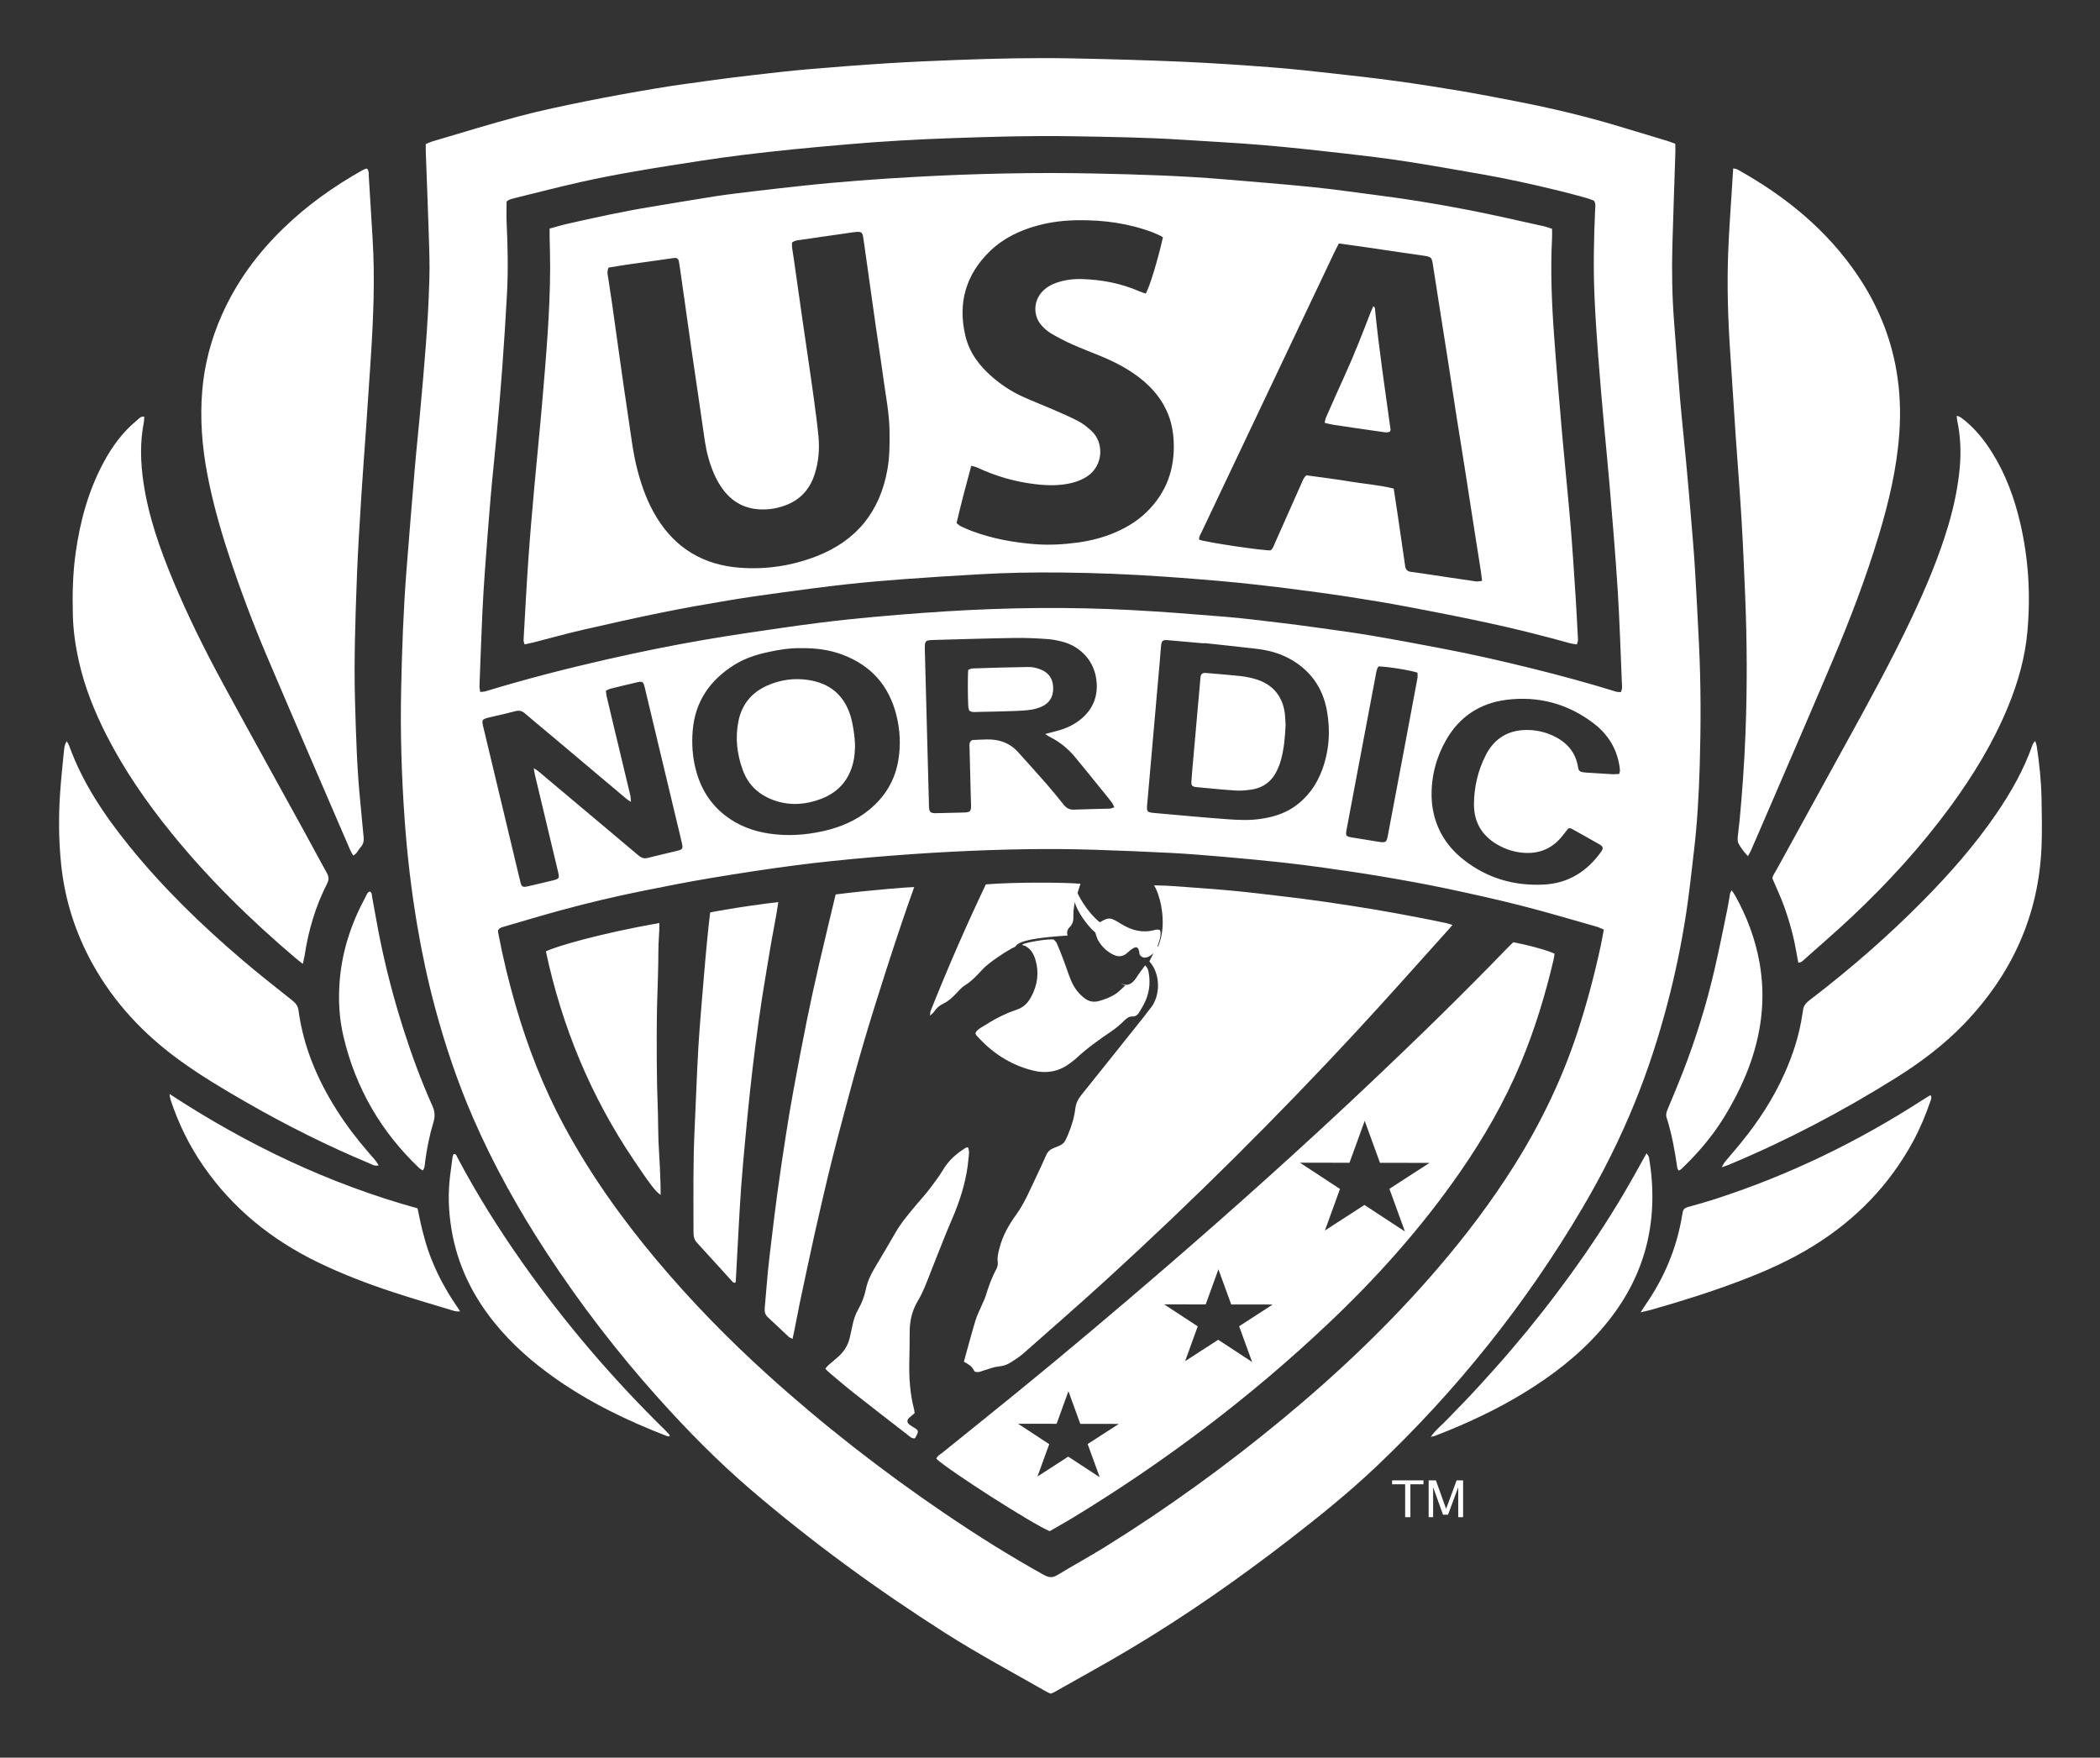 <svg xmlns="http://www.w3.org/2000/svg" xmlns:xlink="http://www.w3.org/1999/xlink" width="135" height="113" viewBox="0 0 135 113"><rect x="0" y="0" width="135" height="113" fill="#333333" stroke="none"/><defs><polygon id="a" points="0 0 135 0 135 113 0 113"/></defs><g fill="none" fill-rule="evenodd"><mask id="b" fill="#fff"><use xlink:href="#a"/></mask><path d="M134.977,51.32 L134.976,51.262 C134.954,50.094 134.84,48.842 134.629,47.446 C134.572,47.056 134.473,46.763 134.404,46.558 L133.564,43.812 C133.802,42.865 133.965,41.93 134.05,40.993 C134.307,38.192 134.125,35.435 133.51,32.797 C133.006,30.633 132.26,28.778 131.229,27.129 C130.367,25.748 129.396,24.671 128.263,23.838 C127.856,23.539 127.482,23.379 127.185,23.269 L125.462,22.538 C124.951,20.107 123.973,17.795 122.535,15.659 C120.371,12.445 117.418,9.82 113.506,7.64 C112.96,7.335 112.464,7.228 112.224,7.183 L111.381,6.974 L111.373,6.612 L108.816,5.683 C108.611,5.606 108.417,5.536 108.224,5.477 L107.035,5.121 C106.501,4.961 105.969,4.802 105.437,4.639 C103.198,3.949 100.791,3.358 98.081,2.832 L97.968,2.811 C96.81,2.586 95.612,2.353 94.406,2.151 C92.856,1.891 91.479,1.679 90.197,1.504 C88.8,1.314 87.44,1.161 85.934,0.994 L85.69,0.967 C84.496,0.836 83.261,0.699 82.012,0.605 C80.169,0.466 78.183,0.325 76.158,0.237 C73.981,0.143 71.622,0.071 68.947,0.018 C68.31,0.006 67.673,0 67.034,0 C65.351,0 63.521,0.04 61.273,0.125 C59.924,0.177 58.328,0.242 56.708,0.346 C55.084,0.447 53.398,0.575 51.556,0.735 C50.447,0.83 49.351,0.957 48.292,1.078 L47.935,1.119 C46.993,1.228 46.051,1.346 45.112,1.477 L44.665,1.537 C43.636,1.678 42.573,1.823 41.504,2.003 C39.709,2.306 38.238,2.574 36.873,2.851 C35.356,3.158 33.87,3.468 32.346,3.873 C30.945,4.245 29.559,4.658 28.22,5.059 C27.709,5.211 27.199,5.363 26.689,5.513 C26.349,5.612 26.088,5.73 25.889,5.819 L23.573,6.783 L23.573,7.107 C23.555,7.107 23.536,7.103 23.518,7.103 L22.754,7.122 L22.091,7.382 C21.958,7.433 21.71,7.531 21.415,7.696 C19.173,8.955 17.265,10.358 15.58,11.985 C13.498,14.001 11.886,16.275 10.788,18.745 C10.165,20.15 9.721,21.598 9.453,23.068 C9.361,23.062 9.271,23.047 9.18,23.047 C8.449,23.047 7.369,23.244 6.337,24.177 C5.128,25.179 4.131,26.434 3.288,28.012 C2.188,30.072 1.472,32.383 1.097,35.078 C0.909,36.445 0.842,37.916 0.888,39.702 C0.918,40.849 1.069,42.028 1.353,43.308 C1.449,43.74 1.563,44.173 1.689,44.608 L1.004,45.775 C0.45,46.72 0.367,47.57 0.331,47.94 L0.264,48.625 C0.198,49.287 0.132,49.948 0.084,50.609 C-0.048,52.468 -0.025,54.281 0.154,55.998 C0.442,58.755 1.278,61.396 2.643,63.847 C3.72,65.783 5.112,67.55 6.785,69.133 L7.188,71.197 C7.217,71.358 7.263,71.629 7.367,71.934 C7.992,73.807 8.856,75.548 9.933,77.108 C12.117,80.27 15.092,82.779 18.774,84.562 C20.355,85.328 22.082,86.015 24.055,86.663 C25.119,87.012 26.186,87.332 27.221,87.643 L27.845,87.831 C28.09,87.91 28.664,88.094 29.412,88.094 L29.413,88.094 C30.553,89.381 31.879,90.568 33.469,91.69 C35.708,93.269 38.324,94.629 41.487,95.854 C41.901,96.011 42.257,96.066 42.506,96.095 L43.096,96.184 C43.999,97.063 44.894,97.885 45.786,98.648 C49.693,101.996 54.033,105.195 58.684,108.16 C60.33,109.21 62.012,110.154 63.638,111.067 C64.22,111.393 64.8,111.719 65.382,112.051 C65.639,112.198 65.858,112.288 66.003,112.349 L67.483,113 L68.978,112.375 C69.087,112.332 69.313,112.244 69.575,112.095 C70.06,111.819 70.547,111.545 71.035,111.273 C72.166,110.639 73.334,109.985 74.487,109.298 C77.994,107.21 81.481,104.819 85.145,101.986 C85.824,101.461 86.554,100.883 87.299,100.281 C87.811,100.51 88.376,100.641 88.97,100.641 L93.24,100.641 C95.502,100.641 97.354,98.793 97.354,96.536 C97.354,95.778 97.141,95.068 96.778,94.457 C98.169,93.792 99.455,93.084 100.647,92.31 C102.565,91.063 104.159,89.723 105.495,88.243 L106.555,87.991 C106.784,87.939 106.955,87.898 107.124,87.85 C109.398,87.208 111.387,86.561 113.202,85.872 C115.308,85.073 116.996,84.263 118.516,83.323 C121.856,81.257 124.468,78.515 126.276,75.173 C126.772,74.256 127.203,73.264 127.593,72.143 C127.977,71.145 127.936,70.277 127.761,69.598 C128.172,69.229 128.564,68.854 128.934,68.471 C132.753,64.505 134.788,59.805 134.978,54.497 C135.017,53.406 134.996,52.346 134.977,51.32" mask="url(#b)"/><path fill="#FFF" fill-rule="nonzero" d="M88.615,42.844 C88.486,43.04 88.471,43.245 88.433,43.44 C87.999,45.73 87.567,48.022 87.135,50.312 C86.945,51.322 86.754,52.331 86.565,53.342 C86.493,53.733 86.52,53.773 86.926,53.843 C87.38,53.92 87.835,53.987 88.288,54.063 C89.218,54.218 89.116,54.248 89.289,53.344 C89.616,51.631 89.938,49.917 90.26,48.203 C90.548,46.67 90.837,45.137 91.121,43.602 C91.143,43.485 91.123,43.358 91.123,43.246 C90.669,43.09 89.193,42.852 88.615,42.844 M104.091,49.76 C104.118,49.643 104.143,49.588 104.14,49.537 C104.135,49.427 104.119,49.318 104.101,49.209 C103.918,48.082 103.339,47.183 102.444,46.501 C100.787,45.239 98.895,44.731 96.837,44.992 C95.154,45.206 93.834,46.064 92.979,47.551 C92.334,48.672 92.009,49.888 92.031,51.184 C92.037,51.549 92.078,51.919 92.159,52.275 C92.435,53.506 93.111,54.502 94.092,55.274 C95.6,56.462 97.342,56.966 99.25,56.869 C100.83,56.788 102.036,56.017 102.939,54.746 C103.083,54.544 103.061,54.424 102.84,54.295 C102.233,53.947 101.623,53.607 101.012,53.268 C100.969,53.243 100.907,53.255 100.871,53.251 C100.836,53.265 100.813,53.268 100.802,53.281 C100.689,53.424 100.574,53.566 100.463,53.711 C99.87,54.477 99.092,54.86 98.122,54.836 C97.542,54.82 96.988,54.675 96.475,54.415 C95.36,53.853 94.745,52.957 94.755,51.687 C94.765,50.587 95.011,49.536 95.509,48.556 C96.083,47.428 97.025,46.892 98.291,46.932 C98.831,46.949 99.353,47.074 99.839,47.301 C100.686,47.694 101.27,48.318 101.438,49.27 C101.445,49.306 101.453,49.342 101.458,49.378 C101.484,49.552 101.596,49.627 101.759,49.646 C101.833,49.656 101.905,49.666 101.979,49.671 C102.529,49.706 103.08,49.743 103.632,49.773 C103.774,49.782 103.919,49.765 104.091,49.76 M77.411,41.342 C77.409,41.349 77.409,41.356 77.408,41.363 C76.62,41.293 75.832,41.22 75.044,41.155 C74.763,41.13 74.676,41.201 74.644,41.478 C74.608,41.789 74.593,42.101 74.566,42.412 C74.295,45.484 74.024,48.556 73.755,51.629 C73.703,52.211 73.715,52.224 74.276,52.273 C75.798,52.406 77.318,52.553 78.84,52.664 C79.572,52.717 80.31,52.756 81.044,52.646 C81.798,52.534 82.519,52.329 83.158,51.896 C84.043,51.297 84.638,50.469 85,49.481 C85.451,48.249 85.535,46.967 85.301,45.684 C85.03,44.189 84.215,43.057 82.862,42.328 C82.203,41.972 81.49,41.797 80.756,41.709 C79.642,41.578 78.526,41.464 77.411,41.342 M40.561,51.554 C40.424,51.462 40.347,51.421 40.281,51.366 C38.69,50.027 37.101,48.687 35.511,47.348 C34.92,46.851 34.322,46.362 33.736,45.858 C33.549,45.696 33.365,45.659 33.129,45.722 C32.631,45.855 32.127,45.969 31.625,46.083 C30.901,46.248 30.952,46.241 31.113,46.922 C31.738,49.548 32.369,52.173 32.997,54.798 C33.151,55.442 33.299,56.085 33.458,56.728 C33.528,57.005 33.611,57.054 33.896,56.989 C34.435,56.868 34.973,56.741 35.51,56.609 C35.965,56.498 35.978,56.476 35.865,56.004 C35.371,53.93 34.875,51.858 34.381,49.786 C34.357,49.685 34.346,49.581 34.314,49.39 C34.457,49.483 34.534,49.52 34.597,49.574 C35.738,50.531 36.879,51.491 38.019,52.45 C39.018,53.29 40.02,54.128 41.016,54.972 C41.195,55.123 41.367,55.223 41.614,55.161 C42.274,54.994 42.94,54.846 43.6,54.682 C43.858,54.618 43.903,54.535 43.855,54.289 C43.827,54.146 43.79,54.003 43.757,53.86 C43.277,51.859 42.799,49.858 42.321,47.858 C42.026,46.625 41.734,45.392 41.438,44.159 C41.359,43.833 41.296,43.789 40.98,43.861 C40.405,43.992 39.832,44.131 39.261,44.273 C39.159,44.299 39.064,44.358 38.951,44.408 C38.966,44.532 38.969,44.64 38.993,44.743 C39.139,45.37 39.289,45.996 39.439,46.621 C39.799,48.121 40.161,49.622 40.517,51.123 C40.544,51.238 40.542,51.36 40.561,51.554 M67.189,47.189 C67.477,47.114 67.631,47.07 67.787,47.033 C68.312,46.909 68.808,46.715 69.253,46.41 C70.127,45.807 70.569,44.961 70.502,43.916 C70.406,42.405 69.346,41.556 68.401,41.284 C68.049,41.182 67.682,41.109 67.318,41.084 C66.621,41.036 65.92,41.002 65.221,41.014 C63.528,41.04 61.834,41.095 60.141,41.14 C59.44,41.158 59.438,41.16 59.456,41.859 C59.541,45.09 59.628,48.323 59.713,51.555 C59.716,51.684 59.714,51.813 59.726,51.941 C59.748,52.19 59.824,52.264 60.067,52.279 C60.141,52.282 60.215,52.279 60.288,52.277 C60.842,52.264 61.394,52.255 61.946,52.237 C62.377,52.224 62.428,52.17 62.424,51.76 C62.423,51.559 62.411,51.356 62.406,51.154 C62.379,50.108 62.351,49.061 62.327,48.014 C62.323,47.872 62.286,47.716 62.494,47.577 C62.765,47.565 63.093,47.547 63.423,47.539 C64.218,47.517 64.91,47.756 65.452,48.358 C66.055,49.029 66.66,49.695 67.253,50.374 C67.64,50.816 68.013,51.273 68.379,51.733 C68.552,51.951 68.746,52.064 69.037,52.052 C69.81,52.018 70.583,52.01 71.356,51.986 C71.439,51.983 71.52,51.936 71.635,51.898 C71.572,51.773 71.537,51.67 71.474,51.587 C71.272,51.326 71.061,51.07 70.853,50.814 C70.273,50.099 69.699,49.382 69.112,48.674 C68.672,48.144 68.149,47.715 67.534,47.4 C67.455,47.36 67.381,47.308 67.189,47.189 M51.501,41.67 C50.75,41.656 50.007,41.779 49.27,41.946 C48.549,42.111 47.849,42.344 47.22,42.736 C45.643,43.718 44.681,45.098 44.53,46.982 C44.462,47.811 44.515,48.633 44.72,49.44 C45.026,50.652 45.636,51.672 46.641,52.444 C47.463,53.076 48.4,53.431 49.416,53.586 C50.612,53.769 51.8,53.692 52.976,53.42 C54.049,53.174 55.039,52.752 55.893,52.048 C56.896,51.221 57.529,50.174 57.747,48.888 C57.911,47.916 57.866,46.955 57.629,45.996 C57.156,44.086 56.006,42.786 54.164,42.09 C53.308,41.767 52.417,41.661 51.501,41.67 M30.87,44.487 C31.006,44.471 31.116,44.474 31.215,44.443 C33.803,43.654 36.421,42.981 39.059,42.382 C41.105,41.918 43.161,41.498 45.229,41.143 C46.987,40.841 48.754,40.582 50.521,40.329 C51.887,40.135 53.256,39.954 54.629,39.813 C56.679,39.602 58.735,39.436 60.792,39.305 C64.767,39.054 68.742,39.011 72.717,39.22 C74.739,39.326 76.758,39.488 78.776,39.653 C79.913,39.746 81.046,39.892 82.179,40.025 C83.001,40.122 83.824,40.23 84.643,40.345 C85.791,40.505 86.941,40.655 88.084,40.849 C89.608,41.106 91.127,41.392 92.646,41.681 C94.58,42.047 96.499,42.483 98.411,42.956 C100.251,43.411 102.08,43.905 103.889,44.466 C103.986,44.496 104.096,44.487 104.194,44.496 C104.312,44.277 104.269,44.07 104.262,43.873 C104.178,41.873 104.117,39.871 103.991,37.874 C103.849,35.62 103.653,33.368 103.467,31.118 C103.359,29.818 103.221,28.52 103.106,27.222 C102.979,25.796 102.851,24.368 102.745,22.94 C102.647,21.621 102.555,20.302 102.5,18.98 C102.425,17.163 102.461,15.343 102.542,13.526 C102.55,13.329 102.603,13.124 102.475,12.906 C102.324,12.851 102.156,12.777 101.98,12.728 C101.396,12.567 100.81,12.406 100.221,12.263 C98.557,11.858 96.887,11.485 95.201,11.192 C93.587,10.912 91.975,10.622 90.357,10.373 C89.083,10.177 87.805,10.021 86.524,9.877 C84.75,9.677 82.976,9.478 81.197,9.328 C79.51,9.183 77.817,9.103 76.127,8.991 C73.719,8.831 71.307,8.8 68.895,8.759 C66.335,8.715 63.776,8.79 61.219,8.88 C58.992,8.959 56.767,9.081 54.548,9.275 C53.374,9.377 52.2,9.478 51.028,9.597 C49.929,9.708 48.832,9.829 47.735,9.963 C46.841,10.074 45.948,10.199 45.056,10.337 C43.638,10.555 42.218,10.774 40.806,11.021 C39.664,11.219 38.524,11.436 37.393,11.69 C35.958,12.012 34.531,12.376 33.104,12.732 C32.914,12.78 32.708,12.817 32.566,12.96 C32.566,13.436 32.548,13.895 32.57,14.352 C32.645,15.875 32.672,17.399 32.59,18.923 C32.503,20.519 32.401,22.114 32.284,23.706 C32.181,25.117 32.056,26.526 31.928,27.934 C31.805,29.288 31.655,30.639 31.539,31.993 C31.407,33.529 31.292,35.069 31.179,36.607 C31.115,37.505 31.055,38.403 31.014,39.301 C30.941,40.898 30.885,42.494 30.824,44.092 C30.821,44.215 30.852,44.339 30.87,44.487 M103.102,59.763 C102.92,59.689 102.789,59.619 102.651,59.579 C101.04,59.124 99.436,58.641 97.815,58.229 C96.193,57.816 94.558,57.454 92.92,57.109 C91.552,56.822 90.174,56.577 88.796,56.343 C87.581,56.137 86.36,55.964 85.139,55.79 C84.246,55.664 83.352,55.548 82.455,55.451 C81.211,55.318 79.965,55.196 78.718,55.089 C77.562,54.989 76.406,54.894 75.248,54.833 C73.613,54.747 71.975,54.685 70.337,54.631 C67.28,54.529 64.224,54.605 61.173,54.758 C59.426,54.847 57.681,54.974 55.939,55.123 C54.325,55.263 52.713,55.426 51.108,55.635 C49.302,55.871 47.5,56.149 45.703,56.448 C44.234,56.693 42.772,56.982 41.311,57.277 C39.526,57.637 37.754,58.058 35.996,58.538 C34.808,58.863 33.628,59.218 32.443,59.562 C32.287,59.607 32.118,59.634 32.01,59.821 C32.017,59.872 32.021,59.943 32.035,60.013 C32.33,61.565 32.702,63.098 33.14,64.616 C33.918,67.306 34.929,69.901 36.258,72.37 C37.929,75.474 39.96,78.329 42.225,81.026 C44.428,83.649 46.815,86.095 49.356,88.392 C52.923,91.616 56.708,94.565 60.684,97.268 C62.769,98.686 64.901,100.028 67.107,101.252 C67.413,101.421 67.655,101.454 67.969,101.263 C68.99,100.643 70.043,100.072 71.057,99.441 C75.049,96.963 78.843,94.212 82.464,91.219 C86.029,88.271 89.372,85.097 92.387,81.586 C94.2,79.477 95.875,77.268 97.354,74.912 C99.032,72.239 100.398,69.421 101.388,66.423 C101.999,64.572 102.496,62.693 102.907,60.79 C102.977,60.469 103.03,60.145 103.102,59.763 M67.55,108.886 C67.448,108.841 67.36,108.81 67.282,108.765 C65.093,107.515 62.87,106.326 60.742,104.971 C56.374,102.188 52.202,99.143 48.269,95.775 C46.143,93.952 44.183,91.958 42.315,89.875 C39.697,86.953 37.31,83.85 35.162,80.568 C33.347,77.796 31.734,74.912 30.413,71.87 C29.416,69.574 28.62,67.211 27.971,64.795 C27.495,63.02 27.111,61.224 26.808,59.413 C26.43,57.166 26.168,54.904 26.009,52.631 C25.812,49.843 25.728,47.052 25.789,44.259 C25.843,41.725 25.934,39.191 26.131,36.662 C26.301,34.52 26.471,32.378 26.654,30.236 C26.762,28.955 26.901,27.676 27.017,26.395 C27.274,23.559 27.53,20.724 27.604,17.876 C27.626,17.05 27.603,16.223 27.575,15.396 C27.515,13.506 27.44,11.615 27.37,9.723 C27.365,9.578 27.37,9.433 27.37,9.264 C27.517,9.202 27.645,9.135 27.782,9.095 C29.635,8.551 31.48,7.976 33.347,7.481 C34.768,7.103 36.212,6.803 37.653,6.511 C39.15,6.208 40.654,5.94 42.16,5.686 C43.321,5.491 44.49,5.336 45.657,5.176 C46.568,5.05 47.482,4.934 48.396,4.83 C49.567,4.695 50.737,4.557 51.911,4.456 C53.598,4.31 55.287,4.18 56.978,4.073 C58.466,3.978 59.956,3.914 61.447,3.857 C63.931,3.763 66.417,3.704 68.903,3.753 C71.278,3.8 73.653,3.866 76.025,3.969 C77.938,4.052 79.849,4.185 81.758,4.329 C83.025,4.425 84.288,4.568 85.551,4.707 C86.94,4.86 88.331,5.015 89.717,5.205 C91.084,5.39 92.449,5.605 93.811,5.834 C95.008,6.035 96.201,6.267 97.392,6.498 C99.743,6.953 102.069,7.502 104.357,8.207 C105.289,8.493 106.225,8.767 107.158,9.05 C107.332,9.102 107.5,9.172 107.695,9.242 C107.699,9.42 107.709,9.582 107.704,9.743 C107.641,11.744 107.567,13.746 107.511,15.747 C107.466,17.402 107.492,19.054 107.621,20.704 C107.747,22.316 107.858,23.928 107.995,25.539 C108.107,26.875 108.255,28.208 108.379,29.543 C108.491,30.75 108.598,31.959 108.699,33.167 C108.794,34.302 108.892,35.437 108.962,36.573 C109.061,38.186 109.14,39.801 109.22,41.415 C109.348,44.023 109.344,46.631 109.268,49.24 C109.212,51.093 109.109,52.948 108.888,54.791 C108.728,56.122 108.592,57.458 108.386,58.781 C108.089,60.705 107.695,62.612 107.2,64.496 C106.631,66.665 105.943,68.796 105.099,70.874 C104.15,73.21 103.023,75.46 101.744,77.632 C98.092,83.833 93.639,89.402 88.406,94.35 C86.653,96.007 84.775,97.519 82.868,98.993 C79.576,101.538 76.167,103.917 72.589,106.048 C70.993,106.998 69.36,107.888 67.744,108.805 C67.697,108.832 67.642,108.848 67.55,108.886 M23.607,10.856 C23.727,10.983 23.696,11.157 23.707,11.314 C23.792,12.651 23.868,13.991 23.952,15.33 C24.113,17.921 24,20.508 23.832,23.094 C23.734,24.597 23.633,26.1 23.528,27.603 C23.434,28.978 23.323,30.351 23.239,31.726 C23.128,33.541 23.006,35.357 22.94,37.174 C22.846,39.798 22.749,42.425 22.822,45.054 C22.886,47.275 22.947,49.497 23.177,51.71 C23.249,52.405 23.298,53.102 23.374,53.796 C23.403,54.05 23.365,54.269 23.191,54.458 C23.032,54.63 22.954,54.874 22.711,55.005 C22.641,54.884 22.569,54.778 22.519,54.664 C20.732,50.514 18.934,46.369 17.168,42.21 C16.257,40.063 15.434,37.88 14.705,35.663 C14.141,33.951 13.656,32.22 13.321,30.449 C12.989,28.69 12.852,26.914 13,25.128 C13.139,23.432 13.571,21.802 14.264,20.243 C15.209,18.114 16.563,16.275 18.234,14.661 C19.75,13.194 21.455,11.979 23.292,10.948 C23.372,10.904 23.458,10.873 23.542,10.839 C23.557,10.834 23.577,10.847 23.607,10.856 M112.367,55.043 C112.099,54.763 111.919,54.507 111.766,54.24 C111.7,54.124 111.702,53.956 111.712,53.815 C111.737,53.485 111.792,53.159 111.823,52.83 C112.005,50.928 112.139,49.023 112.211,47.115 C112.323,44.177 112.313,41.239 112.189,38.302 C112.12,36.669 112.055,35.036 111.956,33.405 C111.849,31.609 111.703,29.815 111.58,28.02 C111.459,26.223 111.35,24.428 111.227,22.632 C111.084,20.523 111.019,18.412 111.095,16.301 C111.146,14.87 111.257,13.441 111.344,12.011 C111.366,11.628 111.393,11.245 111.421,10.826 C111.534,10.853 111.627,10.857 111.698,10.897 C114.777,12.613 117.454,14.783 119.438,17.731 C120.696,19.6 121.543,21.636 121.92,23.863 C122.146,25.193 122.194,26.526 122.098,27.87 C121.938,30.099 121.429,32.256 120.788,34.388 C119.955,37.151 118.925,39.843 117.8,42.497 C116.248,46.166 114.658,49.819 113.084,53.479 C112.909,53.884 112.735,54.289 112.556,54.691 C112.513,54.789 112.455,54.881 112.367,55.043 M115.605,61.894 C115.488,61.29 115.395,60.678 115.245,60.078 C115.088,59.457 114.901,58.84 114.681,58.238 C114.469,57.652 114.2,57.089 113.942,56.48 C113.947,56.305 114.079,56.144 114.175,55.969 C115.642,53.296 117.109,50.624 118.581,47.955 C120.079,45.236 121.575,42.516 122.901,39.708 C123.811,37.781 124.641,35.821 125.249,33.774 C125.604,32.575 125.863,31.356 125.98,30.109 C126.078,29.06 126.036,28.02 125.81,26.989 C125.795,26.92 125.801,26.847 125.794,26.727 C125.908,26.775 125.994,26.794 126.059,26.842 C126.886,27.449 127.524,28.23 128.063,29.093 C128.938,30.495 129.499,32.024 129.872,33.625 C130.41,35.933 130.546,38.272 130.33,40.63 C130.179,42.287 129.729,43.873 129.098,45.41 C128.144,47.735 126.844,49.863 125.361,51.885 C123.484,54.441 121.351,56.77 119.044,58.943 C118.068,59.863 117.049,60.738 116.048,61.631 C115.927,61.736 115.825,61.882 115.605,61.894 M19.467,61.969 C19.277,61.819 19.16,61.733 19.051,61.64 C16.124,59.16 13.394,56.488 10.981,53.504 C9.403,51.555 7.987,49.5 6.845,47.264 C6.067,45.735 5.434,44.153 5.061,42.475 C4.851,41.524 4.71,40.562 4.684,39.584 C4.649,38.243 4.675,36.903 4.86,35.57 C5.143,33.536 5.672,31.577 6.645,29.755 C7.203,28.709 7.895,27.762 8.822,27.005 C8.943,26.906 9.045,26.753 9.274,26.788 C9.265,26.91 9.269,27.035 9.246,27.154 C8.995,28.432 9.032,29.712 9.219,30.992 C9.539,33.189 10.271,35.265 11.119,37.304 C12.073,39.596 13.178,41.816 14.362,43.996 C16.089,47.177 17.847,50.342 19.59,53.514 C20.068,54.383 20.529,55.262 21.013,56.128 C21.142,56.362 21.155,56.558 21.032,56.799 C20.29,58.251 19.831,59.795 19.587,61.404 C19.562,61.563 19.52,61.72 19.467,61.969 M130.832,47.633 C130.884,47.8 130.92,47.881 130.933,47.966 C131.1,49.075 131.219,50.189 131.241,51.311 C131.26,52.321 131.281,53.332 131.245,54.341 C131.084,58.822 129.344,62.63 126.249,65.844 C124.939,67.202 123.436,68.324 121.839,69.322 C118.418,71.461 114.855,73.332 111.127,74.888 C111.015,74.935 110.896,74.969 110.683,75.044 C110.786,74.87 110.826,74.773 110.889,74.697 C111.229,74.287 111.582,73.886 111.918,73.473 C113.039,72.099 114.002,70.625 114.725,69.003 C115.265,67.79 115.672,66.536 115.865,65.218 C115.875,65.146 115.901,65.074 115.904,65.002 C115.915,64.678 116.099,64.477 116.347,64.287 C118.924,62.321 121.364,60.195 123.641,57.888 C125.349,56.159 126.951,54.337 128.326,52.328 C129.285,50.927 130.117,49.461 130.675,47.851 C130.691,47.804 130.735,47.766 130.832,47.633 M24.345,74.921 C24.065,74.985 23.912,74.86 23.748,74.792 C21.044,73.665 18.432,72.354 15.89,70.898 C14.389,70.038 12.903,69.156 11.503,68.135 C9.228,66.475 7.341,64.47 5.967,62 C4.854,59.999 4.17,57.865 3.932,55.586 C3.768,54.01 3.76,52.432 3.873,50.853 C3.933,49.993 4.029,49.134 4.112,48.275 C4.13,48.078 4.152,47.879 4.286,47.651 C4.352,47.763 4.406,47.832 4.434,47.909 C5.302,50.33 6.719,52.425 8.321,54.407 C10.479,57.075 12.933,59.457 15.539,61.683 C16.601,62.591 17.703,63.452 18.796,64.324 C19.009,64.494 19.152,64.671 19.189,64.951 C19.499,67.268 20.385,69.37 21.626,71.334 C22.235,72.3 22.925,73.207 23.672,74.071 C23.898,74.331 24.144,74.579 24.345,74.921 M105.466,84.37 C105.613,84.143 105.69,84.021 105.771,83.902 C106.985,82.157 107.789,80.246 108.135,78.147 C108.147,78.075 108.162,78.002 108.175,77.93 C108.208,77.748 108.314,77.654 108.497,77.604 C109.081,77.444 109.666,77.278 110.242,77.092 C114.977,75.565 119.414,73.415 123.588,70.72 C123.754,70.612 123.925,70.512 124.105,70.403 C124.212,70.581 124.124,70.719 124.081,70.841 C123.781,71.71 123.429,72.556 122.992,73.365 C121.461,76.194 119.293,78.418 116.562,80.106 C115.087,81.019 113.511,81.723 111.893,82.337 C110.002,83.055 108.075,83.662 106.129,84.212 C105.955,84.261 105.776,84.297 105.466,84.37 M10.893,70.328 C15.915,73.615 21.151,76.109 26.843,77.685 C26.942,78.146 27.03,78.612 27.146,79.071 C27.263,79.533 27.387,79.994 27.545,80.443 C27.709,80.91 27.901,81.369 28.111,81.817 C28.314,82.247 28.543,82.669 28.784,83.079 C29.025,83.485 29.299,83.873 29.579,84.303 C29.325,84.344 29.135,84.262 28.95,84.206 C27.718,83.835 26.485,83.471 25.263,83.07 C23.62,82.531 22.008,81.913 20.449,81.159 C17.462,79.712 14.959,77.694 13.066,74.952 C12.162,73.644 11.474,72.23 10.972,70.723 C10.944,70.642 10.937,70.555 10.893,70.328 M43.051,92.349 C42.962,92.336 42.907,92.337 42.859,92.319 C40.329,91.34 37.899,90.168 35.675,88.599 C34.225,87.576 32.901,86.417 31.783,85.033 C30.356,83.27 29.4,81.287 29.026,79.045 C28.83,77.864 28.786,76.671 28.949,75.478 C28.998,75.115 29.04,74.75 29.092,74.387 C29.102,74.319 29.136,74.255 29.157,74.195 C29.334,74.172 29.351,74.31 29.395,74.394 C30.647,76.77 32.074,79.04 33.624,81.234 C36.336,85.072 39.378,88.631 42.735,91.921 C42.839,92.024 42.938,92.132 43.037,92.24 C43.047,92.251 43.042,92.275 43.051,92.349 M91.977,92.377 C92.323,91.887 92.733,91.58 93.076,91.214 C93.414,90.851 93.77,90.504 94.112,90.145 C94.468,89.773 94.819,89.395 95.167,89.016 C95.515,88.637 95.86,88.255 96.201,87.87 C96.531,87.498 96.857,87.124 97.178,86.746 C97.512,86.354 97.843,85.961 98.17,85.563 C98.496,85.164 98.817,84.762 99.135,84.358 C99.442,83.967 99.746,83.575 100.044,83.179 C100.354,82.768 100.661,82.355 100.963,81.939 C101.264,81.521 101.562,81.102 101.855,80.679 C102.137,80.27 102.415,79.859 102.688,79.445 C102.971,79.015 103.251,78.583 103.524,78.148 C103.798,77.713 104.066,77.273 104.328,76.831 C104.581,76.404 104.827,75.973 105.071,75.541 C105.323,75.098 105.569,74.649 105.851,74.141 C105.928,74.27 105.996,74.334 106.007,74.406 C106.657,78.287 105.871,81.814 103.397,84.922 C102.056,86.608 100.422,87.968 98.621,89.137 C96.904,90.254 95.078,91.161 93.185,91.938 C92.879,92.065 92.571,92.186 92.262,92.306 C92.2,92.33 92.132,92.339 91.977,92.377 M27.18,75.247 C27.099,75.195 27.017,75.159 26.958,75.103 C24.489,72.762 22.856,69.934 22.078,66.63 C21.799,65.446 21.74,64.236 21.84,63.017 C21.999,61.098 22.599,59.322 23.511,57.639 C23.576,57.518 23.611,57.362 23.774,57.317 C23.925,57.389 23.898,57.535 23.92,57.653 C24.069,58.446 24.202,59.243 24.358,60.036 C24.764,62.109 25.294,64.151 25.936,66.164 C26.471,67.846 27.08,69.499 27.802,71.109 C27.965,71.47 27.975,71.79 27.86,72.165 C27.609,72.991 27.441,73.839 27.328,74.695 C27.303,74.872 27.323,75.063 27.18,75.247 M111.323,57.233 C111.418,57.38 111.493,57.482 111.553,57.591 C112.3,58.931 112.836,60.352 113.108,61.864 C113.316,63.024 113.357,64.194 113.221,65.371 C112.953,67.698 112.069,69.791 110.866,71.774 C110.107,73.025 109.167,74.121 108.115,75.13 C108.075,75.167 108.031,75.201 107.986,75.232 C107.973,75.241 107.951,75.237 107.898,75.243 C107.876,75.193 107.834,75.136 107.825,75.074 C107.668,73.983 107.475,72.901 107.139,71.849 C107.077,71.658 107.13,71.494 107.202,71.32 C107.536,70.526 107.871,69.73 108.183,68.928 C109.009,66.805 109.682,64.634 110.2,62.417 C110.509,61.096 110.771,59.764 111.047,58.436 C111.115,58.112 111.155,57.785 111.215,57.46 C111.226,57.395 111.271,57.337 111.323,57.233"/><path fill="#FFF" fill-rule="nonzero" d="M74.655,60.191 C74.927,58.939 74.539,57.457 74.189,56.919 C74.189,56.919 74.524,56.927 74.613,56.931 C74.907,56.94 75.072,56.942 75.366,56.964 C76.614,57.056 77.864,57.137 79.11,57.253 C80.246,57.358 81.38,57.497 82.512,57.632 C83.408,57.738 84.302,57.851 85.194,57.98 C86.287,58.139 87.379,58.307 88.467,58.489 C89.411,58.647 90.349,58.828 91.29,59.006 C91.85,59.111 92.409,59.227 92.967,59.346 L93.373,59.462 C93.219,59.657 93.073,59.813 92.954,59.944 C91.046,62.062 89.158,64.196 87.22,66.287 C82.093,71.82 76.746,77.135 71.174,82.225 C69.396,83.85 67.579,85.433 65.772,87.027 C65.527,87.244 65.241,87.419 64.964,87.597 C64.73,87.747 64.477,87.824 64.189,87.852 C63.884,87.881 63.586,88.005 63.288,88.094 C63.078,88.157 62.878,88.27 62.652,88.175 C62.466,87.843 62.466,87.843 61.965,87.54 C62.211,86.654 62.445,85.77 62.707,84.893 C62.806,84.563 62.974,84.251 63.108,83.931 C63.195,83.728 63.296,83.531 63.362,83.322 C63.544,82.743 63.738,82.169 64.029,81.635 C64.12,81.466 64.166,81.299 64.14,81.108 C64.1,80.811 64.176,80.537 64.25,80.248 C64.454,79.447 64.842,78.76 65.322,78.097 C65.864,77.351 66.213,76.492 66.61,75.663 C66.832,75.199 67.049,74.733 67.255,74.263 C67.358,74.025 67.524,73.889 67.763,73.796 C68.407,73.544 68.404,73.538 68.663,72.932 C68.895,72.388 69.061,71.82 69.133,71.237 C69.177,70.887 69.331,70.626 69.543,70.362 C70.891,68.687 72.232,67.002 73.572,65.321 C73.699,65.163 73.81,64.993 73.942,64.84 C74.606,64.063 74.633,62.627 73.888,61.807 C73.95,61.676 74.083,61.43 74.15,61.287 C73.678,61.713 73.385,61.585 73.258,61.357 C73.206,60.797 73.018,60.784 72.59,61.153 C72.534,61.201 72.48,61.251 72.423,61.299 C72.168,61.51 71.894,61.524 71.598,61.389 C71.183,61.198 70.872,60.9 70.629,60.517 C70.512,60.334 70.415,59.957 70.415,59.957 C69.885,59.506 69.229,58.57 69.091,57.991 C69.091,57.991 68.99,58.576 69.001,58.795 C69.016,59.093 69.01,59.369 68.763,59.608 C68.626,59.739 68.555,59.944 68.632,60.148 C65.18,60.356 65.394,60.801 65.254,60.867 C64.728,61.114 63.561,61.887 63.173,62.31 C62.825,62.689 62.483,63.065 62.035,63.344 C61.806,63.486 61.627,63.711 61.434,63.907 C61.201,64.146 60.961,64.372 60.656,64.516 C60.399,64.636 60.195,64.811 60.041,65.051 C59.995,65.122 59.918,65.171 59.786,65.296 C59.805,65.134 59.799,65.064 59.822,65.005 C60.922,62.241 62.109,59.516 63.376,56.857 C65.343,56.699 68.53,56.73 69.459,56.817 C69.393,57.004 69.271,57.427 69.269,57.409 C69.269,57.425 69.765,58.527 70.7,59.293 C71.333,58.928 71.402,58.989 72.115,59.423 C72.764,59.818 73.462,60.001 74.224,59.788 C74.293,59.769 74.368,59.763 74.441,59.76 C74.474,59.76 74.508,59.781 74.567,59.8 C74.72,60.071 74.421,60.806 74.412,60.837 C74.405,60.865 74.42,60.881 74.433,60.86 C74.507,60.769 74.614,60.384 74.655,60.191 M50.949,86.08 C50.825,86.013 50.753,85.991 50.704,85.946 C50.259,85.532 49.823,85.109 49.376,84.699 C49.195,84.534 49.138,84.347 49.16,84.108 C49.234,83.323 49.287,82.535 49.364,81.749 C49.437,81.018 49.527,80.29 49.615,79.56 C49.735,78.576 49.85,77.592 49.986,76.61 C50.154,75.392 50.334,74.176 50.524,72.96 C50.673,71.999 50.833,71.039 51.01,70.082 C51.283,68.602 51.561,67.123 51.859,65.649 C52.106,64.425 52.375,63.206 52.654,61.99 C52.962,60.648 53.721,57.504 53.721,57.504 C55.989,57.216 58.602,57.019 58.77,57.029 C57.544,60.43 56.081,65.163 55.86,65.902 C55.638,66.639 55.418,67.378 55.207,68.12 C54.995,68.861 54.793,69.605 54.592,70.349 C54.395,71.075 54.201,71.801 54.01,72.53 C53.815,73.275 53.618,74.021 53.434,74.769 C53.247,75.518 53.072,76.269 52.896,77.019 C52.721,77.77 52.548,78.52 52.38,79.272 C52.212,80.025 52.05,80.778 51.889,81.531 C51.727,82.286 51.567,83.04 51.409,83.793 C51.253,84.541 51.126,85.294 50.949,86.08 M50.035,57.994 C49.887,59.023 49.657,60.08 49.494,61.091 C49.331,62.106 49.149,63.119 48.993,64.133 C48.84,65.132 48.7,66.132 48.572,67.133 C48.44,68.153 48.323,69.174 48.211,70.196 C48.102,71.218 48.003,72.241 47.908,73.265 C47.813,74.289 47.718,75.313 47.643,76.339 C47.569,77.345 47.519,78.355 47.462,79.363 C47.404,80.389 47.351,81.415 47.296,82.438 C47.188,82.513 47.123,82.439 47.062,82.373 C46.307,81.544 45.558,80.71 44.798,79.886 C44.602,79.676 44.582,79.437 44.582,79.173 C44.58,76.933 44.549,74.691 44.659,72.451 C44.745,70.727 44.794,69.002 44.898,67.277 C44.993,65.72 45.138,64.166 45.264,62.61 C45.326,61.86 45.395,61.111 45.468,60.361 C45.515,59.886 45.594,59.135 45.653,58.66 C45.653,58.66 47.515,58.292 50.035,57.994 M35.093,61.164 C35.749,60.838 38.58,60.012 42.39,59.339 C42.395,59.983 42.321,60.542 42.324,61.125 C42.328,61.694 42.31,62.263 42.295,62.831 C42.28,63.418 42.254,64.005 42.241,64.593 C42.228,65.18 42.222,65.766 42.219,66.354 C42.215,66.941 42.217,67.528 42.22,68.116 C42.224,68.685 42.231,69.253 42.242,69.822 C42.257,70.409 42.281,70.996 42.295,71.582 C42.31,72.169 42.31,72.757 42.33,73.344 C42.351,73.913 42.399,74.48 42.421,75.047 C42.444,75.629 42.472,76.211 42.47,76.818 C42.13,76.603 41.786,76.126 40.752,74.595 C37.984,70.497 36.129,66.019 35.093,61.164"/><path fill="#FFF" fill-rule="nonzero" d="M62.229 73.761C62.337 74.026 62.28 74.262 62.26 74.495 62.155 75.713 61.816 76.872 61.36 78.002 61.202 78.393 61.026 78.777 60.869 79.169 60.506 80.072 60.144 80.975 59.791 81.88 59.555 82.48 59.337 83.084 59.003 83.638 58.621 84.271 58.473 84.957 58.479 85.689 58.483 86.332 58.464 86.975 58.454 87.617 58.436 88.631 58.507 89.636 58.766 90.621 58.784 90.69 58.784 90.765 58.795 90.858 58.673 90.96 58.542 91.058 58.426 91.169 58.307 91.281 58.304 91.451 58.43 91.558 58.554 91.664 58.701 91.741 58.839 91.83 59.006 91.936 59.041 92.019 58.967 92.194 58.926 92.292 58.865 92.382 58.816 92.471 58.601 92.492 58.489 92.355 58.365 92.259 57.186 91.348 56.008 90.436 54.839 89.514 54.333 89.116 53.847 88.694 53.353 88.281 53.256 88.2 53.168 88.107 53.051 87.995 53.132 87.905 53.193 87.82 53.271 87.751 53.49 87.557 53.724 87.377 53.939 87.178 54.311 86.828 54.554 86.404 54.65 85.898 54.691 85.683 54.753 85.47 54.792 85.254 54.862 84.871 54.987 84.508 55.177 84.169 55.405 83.767 55.57 83.337 55.663 82.886 55.762 82.411 55.955 81.981 56.201 81.567 56.66 80.793 57.121 80.02 57.57 79.24 57.949 78.582 58.441 78.012 58.923 77.435 59.206 77.096 59.506 76.771 59.773 76.42 60.084 76.011 60.392 75.596 60.657 75.157 61.011 74.573 61.506 74.153 62.071 73.797 62.101 73.777 62.142 73.78 62.229 73.761M65.713 60.733C65.815 60.606 67.37 60.339 67.74 60.403 67.781 60.452 67.888 60.535 67.936 60.643 68.098 61.012 68.245 61.387 68.387 61.765 68.549 62.193 68.683 62.634 68.862 63.056 69.042 63.483 69.313 63.851 69.681 64.147 69.976 64.383 70.289 64.459 70.66 64.353 71.071 64.236 71.465 64.084 71.81 63.835 71.915 63.759 72.342 63.35 72.342 63.35 72.165 63.297 72.064 63.23 72.064 63.23 72.149 63.276 72.365 63.314 72.365 63.314 72.662 63.327 72.877 63.123 73.056 62.843 73.223 62.581 73.417 62.336 73.614 62.064 73.729 62.162 73.797 62.294 73.824 62.425 73.959 63.071 73.91 63.707 73.652 64.314 73.539 64.584 73.381 64.834 73.232 65.087 73.134 65.253 72.988 65.359 72.78 65.352 72.581 65.345 72.445 65.451 72.305 65.586 72.055 65.827 71.795 66.066 71.508 66.26 70.684 66.817 69.877 67.39 69.149 68.071 69.029 68.183 68.889 68.277 68.757 68.377 68.027 68.922 67.21 69.036 66.346 68.811 64.914 68.44 63.735 67.654 62.762 66.553 62.739 66.527 62.731 66.487 62.705 66.429 62.784 66.224 62.983 66.119 63.164 66.005 63.85 65.574 64.56 65.176 65.33 64.924 65.793 64.775 66.076 64.486 66.292 64.084 66.701 63.32 66.81 62.524 66.56 61.69 66.451 61.329 66.269 61.016 65.924 60.823 65.884 60.802 65.75 60.782 65.713 60.733M74.759 15.258C74.71 15.227 74.666 15.191 74.616 15.167 74.45 15.09 74.284 15.009 74.114 14.943 72.56 14.356 70.947 14.138 69.293 14.158 68.443 14.167 67.604 14.262 66.782 14.479 65.607 14.788 64.529 15.291 63.647 16.141 62.084 17.649 61.566 19.48 62.057 21.578 62.307 22.647 62.943 23.505 63.769 24.22 64.355 24.73 64.998 25.159 65.704 25.483 66.372 25.789 67.06 26.05 67.734 26.344 68.273 26.579 68.816 26.81 69.335 27.086 69.638 27.247 69.916 27.473 70.171 27.707 70.992 28.466 70.939 29.973 69.841 30.659 69.558 30.837 69.252 30.957 68.929 31.04 68.148 31.238 67.358 31.22 66.568 31.129 65.26 30.978 64.01 30.614 62.817 30.056 62.723 30.012 62.614 29.996 62.438 29.947 62.102 31.187 61.779 32.4 61.493 33.633 61.605 33.716 61.684 33.796 61.779 33.841 62.029 33.957 62.282 34.07 62.541 34.164 63.828 34.635 65.163 34.879 66.528 34.985 67.451 35.055 68.369 35.005 69.283 34.88 70.161 34.761 71.014 34.537 71.826 34.17 72.517 33.856 73.156 33.458 73.703 32.926 74.998 31.67 75.541 30.123 75.45 28.342 75.423 27.809 75.334 27.286 75.15 26.779 74.773 25.742 74.099 24.935 73.237 24.271 72.487 23.696 71.656 23.263 70.786 22.904 70.175 22.65 69.553 22.419 68.949 22.149 68.48 21.939 68.021 21.702 67.578 21.443 67.344 21.305 67.128 21.116 66.95 20.913 66.404 20.29 66.435 19.36 66.999 18.751 67.242 18.489 67.539 18.311 67.873 18.193 68.418 17.999 68.981 17.925 69.556 17.941 70.838 17.979 72.078 18.219 73.258 18.734 73.388 18.791 73.528 18.829 73.656 18.874 73.899 18.465 74.439 16.693 74.759 15.258M86.071 15.651C85.948 15.895 85.844 16.087 85.751 16.283 83.507 21.012 81.263 25.739 79.02 30.467 78.422 31.728 77.822 32.99 77.225 34.251 77.158 34.393 77.056 34.529 77.091 34.697 77.549 34.867 81.112 35.397 81.676 35.383 81.837 35.272 81.882 35.088 81.956 34.923 82.524 33.647 83.09 32.372 83.657 31.096 83.737 30.916 83.793 30.719 83.983 30.557 84.898 30.686 85.829 30.797 86.752 30.952 87.69 31.109 88.646 31.174 89.596 31.411 89.69 32.031 89.782 32.628 89.871 33.227 90.026 34.28 90.181 35.334 90.331 36.388 90.361 36.599 90.463 36.727 90.672 36.759 90.944 36.802 91.219 36.834 91.492 36.874 92.619 37.043 93.746 37.216 94.876 37.378 94.991 37.395 95.115 37.36 95.278 37.344 95.242 37.069 95.217 36.835 95.181 36.602 95.06 35.821 94.934 35.043 94.811 34.264 94.59 32.849 94.375 31.433 94.152 30.02 93.98 28.931 93.801 27.844 93.631 26.757 93.458 25.651 93.294 24.543 93.122 23.436 92.942 22.276 92.756 21.116 92.574 19.956 92.417 18.958 92.265 17.961 92.106 16.963 92.043 16.564 91.997 16.516 91.586 16.448 91.151 16.377 90.711 16.323 90.274 16.258 89.364 16.126 88.456 15.99 87.544 15.857 87.072 15.789 86.601 15.725 86.071 15.651M39.122 17.204C39 17.477 39.071 17.676 39.1 17.872 39.175 18.399 39.263 18.924 39.338 19.451 39.508 20.651 39.672 21.851 39.843 23.051 40.021 24.304 40.197 25.559 40.388 26.811 40.562 27.954 40.687 29.104 40.98 30.227 41.261 31.299 41.637 32.329 42.22 33.277 43.446 35.275 45.254 36.33 47.574 36.5 49.25 36.624 50.885 36.377 52.451 35.776 55.038 34.783 56.567 32.911 57.048 30.183 57.197 29.344 57.195 28.503 57.183 27.657 57.164 26.551 56.943 25.469 56.797 24.378 56.64 23.213 56.453 22.053 56.288 20.891 56.067 19.346 55.852 17.8 55.635 16.255 55.586 15.91 55.542 15.563 55.485 15.219 55.44 14.947 55.357 14.891 55.069 14.91 54.995 14.915 54.922 14.922 54.849 14.933 53.72 15.095 52.59 15.255 51.461 15.422 51.283 15.447 51.094 15.452 50.917 15.597 50.917 15.687 50.905 15.795 50.918 15.9 50.956 16.191 51.006 16.482 51.048 16.772 51.225 18.007 51.399 19.244 51.576 20.479 51.695 21.315 51.819 22.151 51.941 22.986 52.071 23.894 52.208 24.802 52.33 25.711 52.436 26.494 52.542 27.277 52.616 28.062 52.691 28.873 52.626 29.679 52.38 30.459 52.096 31.363 51.543 32.044 50.655 32.422 50.07 32.671 49.455 32.781 48.822 32.746 47.887 32.696 47.128 32.293 46.548 31.559 46.273 31.211 46.057 30.828 45.884 30.419 45.602 29.757 45.419 29.067 45.312 28.356 45.192 27.557 45.082 26.757 44.964 25.957 44.793 24.777 44.614 23.597 44.445 22.416 44.221 20.853 44.004 19.29 43.782 17.726 43.739 17.418 43.694 17.108 43.642 16.801 43.616 16.652 43.515 16.573 43.372 16.582 43.28 16.587 43.19 16.608 43.099 16.621 42.188 16.749 41.277 16.874 40.366 17.005 39.949 17.064 39.534 17.137 39.122 17.204M99.775 14.71C99.775 14.937 99.783 15.118 99.774 15.3 99.668 17.378 99.752 19.451 99.902 21.521 100.058 23.701 100.246 25.879 100.436 28.056 100.603 29.959 100.804 31.857 100.964 33.761 101.094 35.298 101.188 36.838 101.29 38.377 101.344 39.203 101.386 40.028 101.427 40.853 101.436 41.033 101.476 41.22 101.363 41.43 101.217 41.404 101.055 41.389 100.901 41.346 99.075 40.839 97.236 40.379 95.383 39.986 93.745 39.637 92.103 39.314 90.458 39.004 89.21 38.769 87.958 38.559 86.704 38.368 85.357 38.163 84.008 37.984 82.657 37.811 81.634 37.68 80.609 37.568 79.584 37.462 78.743 37.375 77.898 37.308 77.054 37.239 76.302 37.177 75.55 37.12 74.797 37.069 72.63 36.919 70.459 36.831 68.286 36.808 66.5 36.789 64.713 36.817 62.931 36.922 61.35 37.014 59.77 37.11 58.191 37.227 56.925 37.32 55.658 37.428 54.397 37.568 53.007 37.721 51.62 37.908 50.235 38.096 49.105 38.25 47.974 38.408 46.849 38.597 45.434 38.834 44.02 39.08 42.613 39.365 40.902 39.713 39.195 40.093 37.493 40.485 36.417 40.734 35.354 41.031 34.285 41.305 34.11 41.349 33.932 41.382 33.722 41.427 33.695 41.311 33.654 41.229 33.658 41.147 33.757 39.405 33.848 37.663 33.969 35.923 34.076 34.384 34.212 32.848 34.349 31.311 34.521 29.39 34.722 27.473 34.883 25.551 35.117 22.788 35.355 20.024 35.367 17.248 35.369 16.568 35.343 15.888 35.332 15.21 35.329 15.048 35.332 14.886 35.332 14.697 35.731 14.588 36.098 14.472 36.473 14.389 38.231 13.991 39.992 13.604 41.772 13.31 43.169 13.078 44.565 12.836 45.965 12.621 46.875 12.481 47.789 12.378 48.703 12.268 49.617 12.158 50.531 12.057 51.446 11.958 53.935 11.686 56.431 11.504 58.931 11.367 62.738 11.158 66.549 11.074 70.36 11.154 73.14 11.212 75.919 11.295 78.691 11.528 80.579 11.688 82.471 11.835 84.357 12.026 85.728 12.165 87.094 12.366 88.465 12.541 90.436 12.791 92.397 13.114 94.347 13.49 95.992 13.807 97.622 14.19 99.257 14.548 99.417 14.583 99.572 14.645 99.775 14.71M54.965 48.045C54.951 48.214 54.949 48.491 54.902 48.761 54.681 50.019 53.979 50.907 52.779 51.362 51.826 51.723 50.845 51.808 49.86 51.486 48.861 51.158 48.127 50.526 47.758 49.528 47.376 48.492 47.25 47.426 47.477 46.336 47.698 45.272 48.329 44.519 49.316 44.078 50.156 43.703 51.048 43.578 51.958 43.715 53.319 43.918 54.241 44.661 54.664 45.987 54.828 46.503 54.97 47.41 54.965 48.045M62.312 45.687C62.296 45.638 62.264 45.571 62.256 45.503 62.211 45.057 62.203 43.397 62.245 43.062 62.334 43.033 62.433 42.975 62.534 42.973 63.727 42.934 64.92 42.895 66.115 42.881 66.366 42.877 66.629 42.938 66.866 43.027 67.347 43.207 67.651 43.552 67.697 44.088 67.746 44.649 67.57 45.112 67.058 45.383 66.822 45.508 66.547 45.587 66.279 45.627 65.9 45.685 65.512 45.699 65.127 45.713 64.374 45.74 63.621 45.756 62.868 45.77 62.689 45.772 62.501 45.817 62.312 45.687M82.647 46.63C82.603 47.384 82.553 48.226 82.294 49.038 82.25 49.178 82.191 49.313 82.132 49.447 81.807 50.198 81.24 50.647 80.43 50.765 80.104 50.813 79.769 50.845 79.442 50.823 78.6 50.769 77.758 50.685 76.917 50.604 76.63 50.576 76.571 50.503 76.592 50.211 76.631 49.663 76.681 49.115 76.729 48.568 76.874 46.924 77.02 45.281 77.166 43.638 77.17 43.602 77.17 43.564 77.175 43.528 77.202 43.345 77.289 43.264 77.461 43.262 77.516 43.261 77.571 43.27 77.626 43.274 78.322 43.335 79.018 43.385 79.711 43.461 80.038 43.496 80.367 43.559 80.683 43.651 81.839 43.983 82.501 44.797 82.609 45.992 82.626 46.176 82.631 46.359 82.647 46.63"/><path fill="#FFF" fill-rule="nonzero" d="M88.282 19.69C88.357 19.75 88.381 19.759 88.382 19.77 88.638 22.398 89.035 25.01 89.394 27.625 89.398 27.656 89.373 27.692 89.353 27.752 89.152 27.837 88.934 27.777 88.722 27.748 87.721 27.608 86.721 27.46 85.722 27.31 85.542 27.283 85.366 27.232 85.157 27.185 85.187 27.055 85.196 26.948 85.236 26.855 85.635 25.95 86.035 25.042 86.446 24.142 87.057 22.806 87.586 21.438 88.116 20.069 88.161 19.953 88.216 19.84 88.282 19.69M90.317 79.172 87.714 77.467 85.174 79.109 86.142 76.438 83.566 74.749 86.753 74.754 87.731 72.058 88.712 74.756 91.898 74.762 89.319 76.429 90.317 79.172ZM80.494 87.562 78.313 86.134 76.186 87.51 76.997 85.271 74.839 83.858 77.509 83.862 78.327 81.604 79.149 83.864 81.817 83.868 79.658 85.265 80.494 87.562ZM70.697 94.972 68.672 93.646 66.696 94.923 67.45 92.846 65.446 91.532 67.925 91.536 68.685 89.44 69.447 91.539 71.925 91.543 69.92 92.838 70.697 94.972ZM97.286 60.577C97.175 60.684 97.039 60.808 96.913 60.938 94.049 63.904 91.096 66.78 88.101 69.614 83.795 73.689 79.383 77.645 74.896 81.519 71.746 84.237 68.566 86.919 65.342 89.549 63.758 90.841 62.161 92.115 60.573 93.401 60.433 93.514 60.253 93.593 60.195 93.785 61.013 94.553 66.379 97.988 67.482 98.438 67.964 98.16 68.478 97.875 68.98 97.57 74.869 93.986 80.343 89.857 85.351 85.125 88.517 82.135 91.406 78.903 93.885 75.317 95.405 73.118 96.731 70.81 97.763 68.343 98.666 66.186 99.342 63.957 99.877 61.684 99.905 61.562 99.92 61.428 99.935 61.312 99.345 61.044 98.115 60.732 97.286 60.577L97.286 60.577ZM90.668 97.537 90.668 95.425 91.508 95.425 91.508 95.174 89.49 95.174 89.49 95.425 90.331 95.425 90.331 97.537 90.668 97.537ZM92.13 97.537 92.13 95.61 92.764 97.379 93.089 97.379 93.743 95.615 93.743 97.537 94.057 97.537 94.057 95.174 93.64 95.174 92.964 97.002 92.308 95.174 91.842 95.174 91.842 97.537 92.13 97.537Z"/></g></svg>